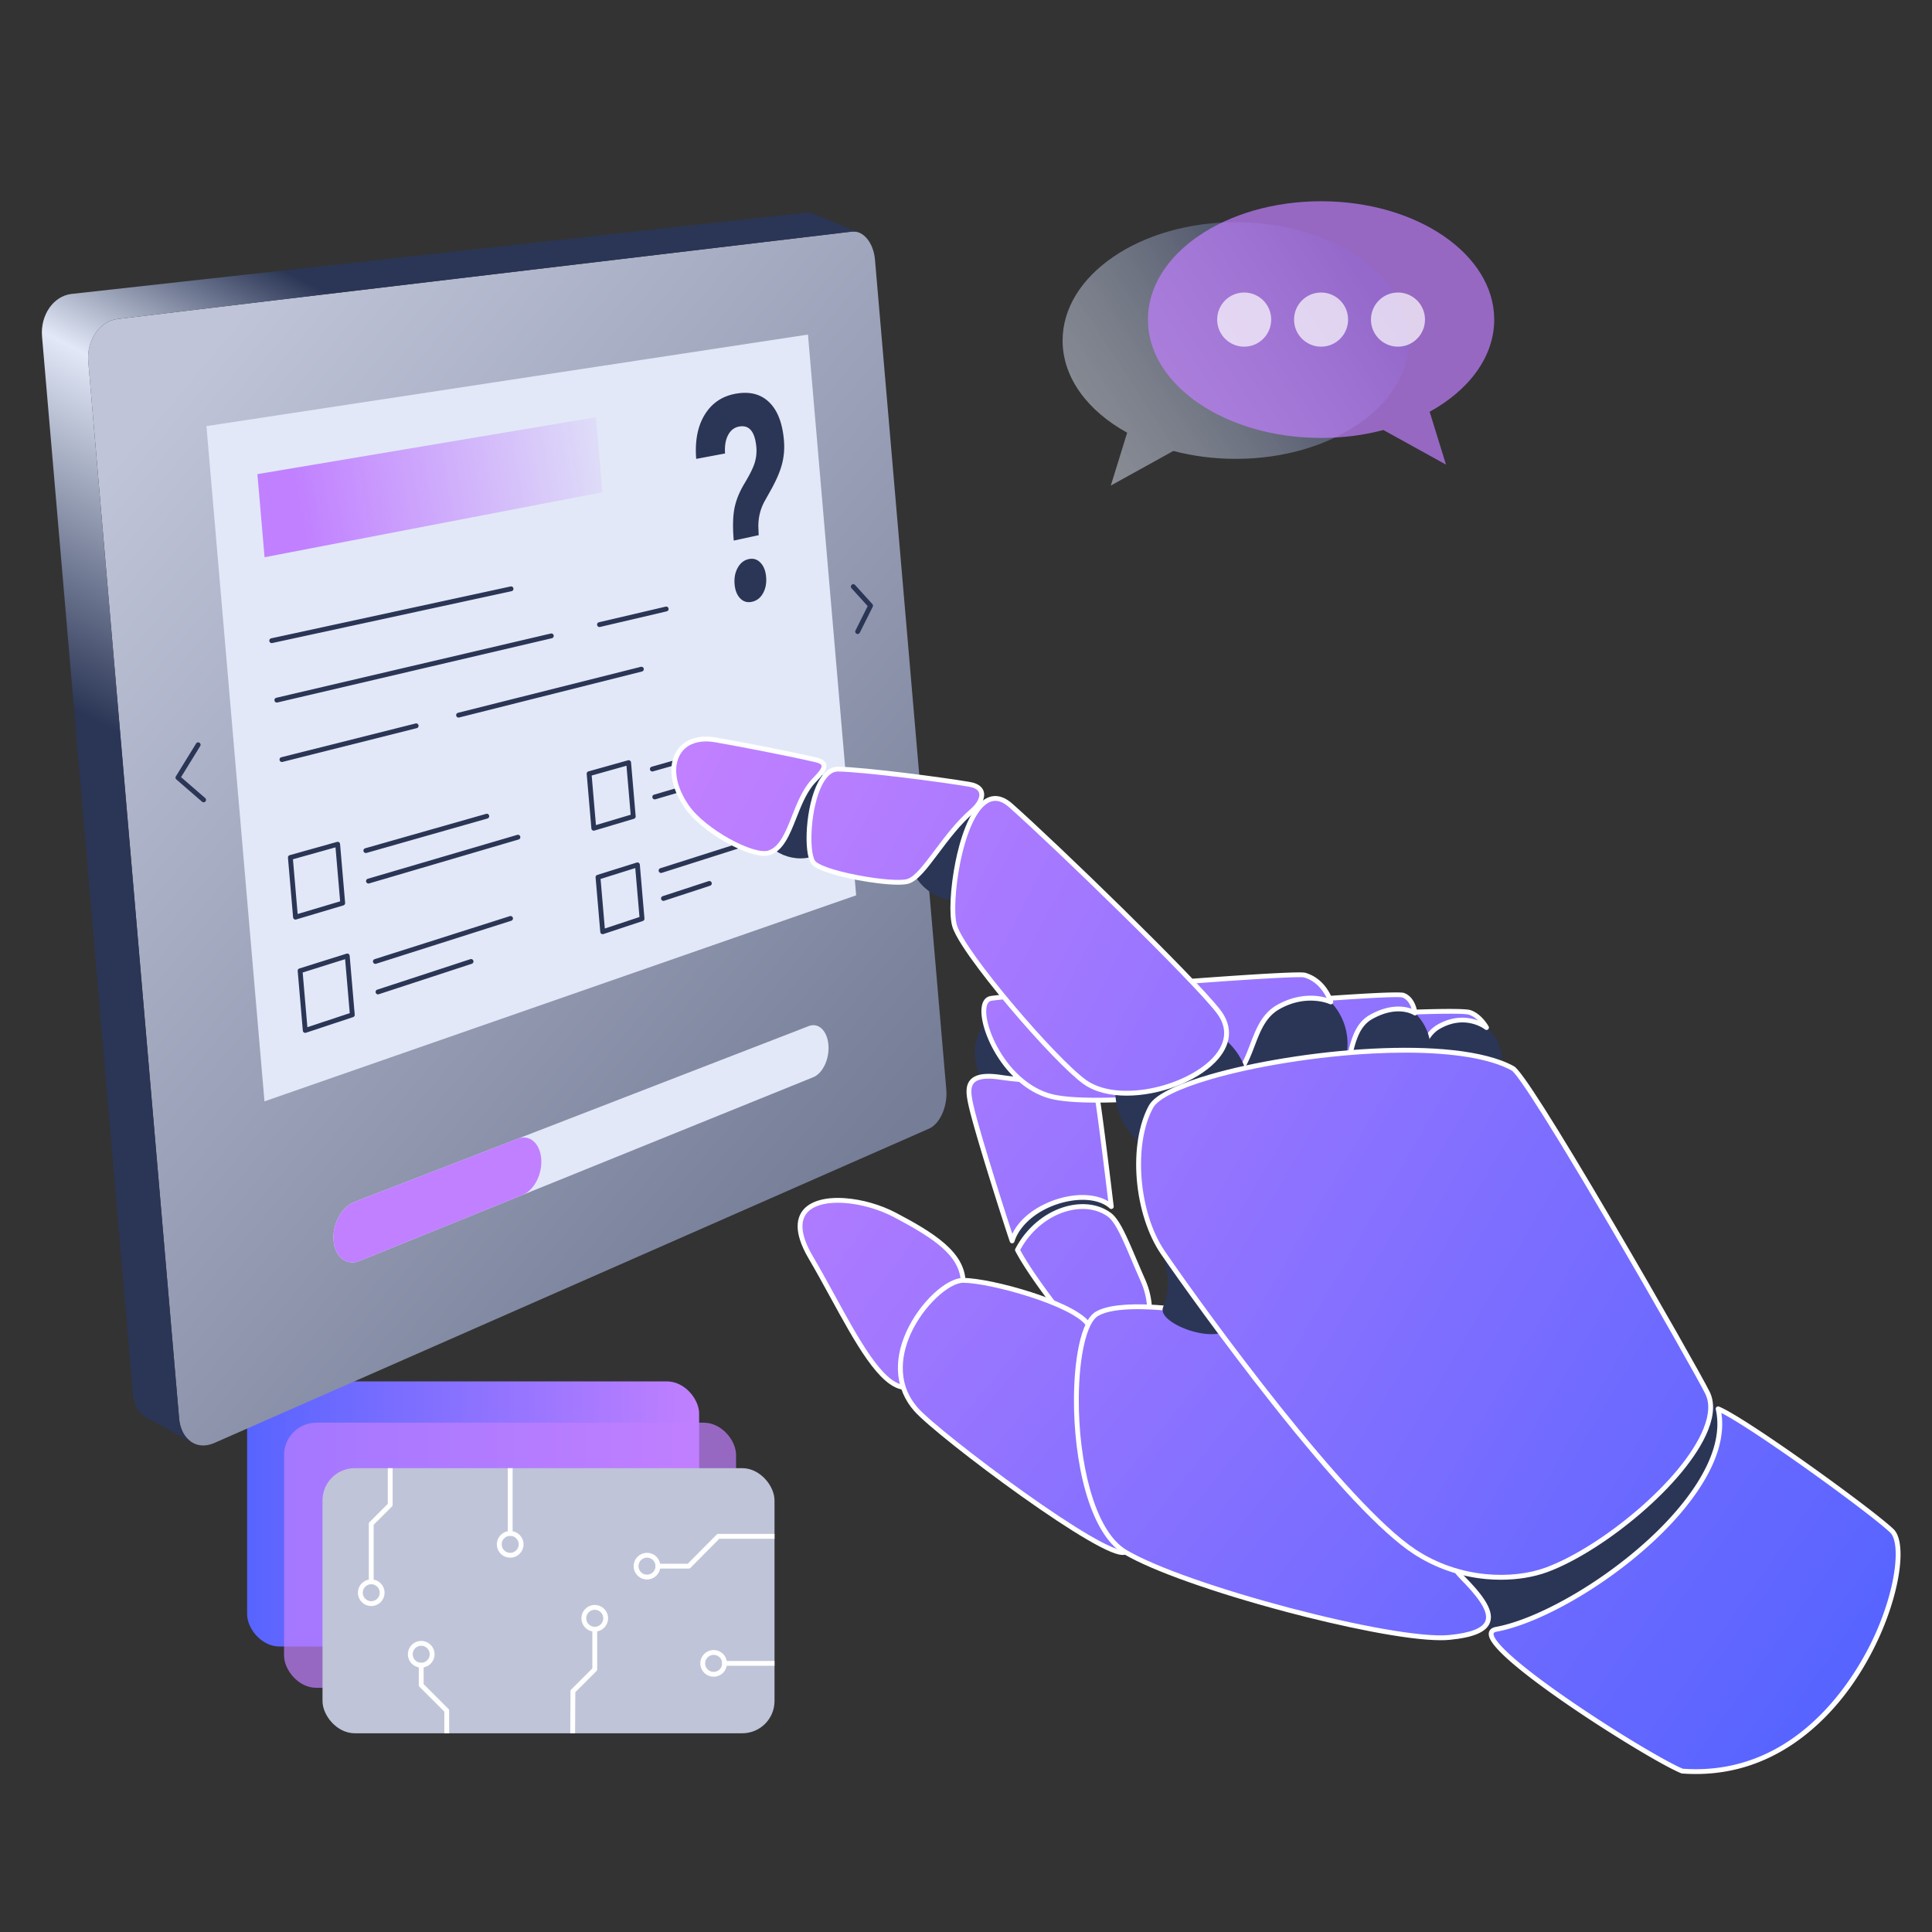 <svg xmlns="http://www.w3.org/2000/svg" viewBox="0 0 3000 3000" width="3000" height="3000"><rect x="0" y="0" width="3000" height="3000" fill="#333333" stroke="none"/><g transform="translate(383.75 2145.0) rotate(0.0 411.25 275.0) scale(1.251 1.251)"><svg width="657.601" height="439.788" viewBox="0 0 657.601 439.788"><linearGradient id="a" gradientUnits="userSpaceOnUse" x1="0" x2="561.044" y1="164.532" y2="164.532"><stop offset="0" stop-color="#5764ff"/><stop offset="1" stop-color="#c180ff"/></linearGradient><clipPath id="b"><rect height="329.064" rx="40" width="561.044" x="93.557" y="107.724"/></clipPath><rect fill="url(#a)" height="329.064" rx="40" width="561.044"/><rect fill="#c180ff" height="329.064" opacity=".7" rx="40" width="561.044" x="45.836" y="51.284"/><rect fill="#bfc4d8" height="329.064" rx="40" width="561.044" x="93.557" y="107.724"/><g clip-path="url(#b)" fill="#fff"><path d="M548.148 232.35h-38.281a3 3 0 1 1 0-6h37.03l35.84-36.153a3 3 0 0 1 2.13-.888H654.6a3 3 0 1 1 0 6h-68.483l-35.84 36.153a3 3 0 0 1-2.13.888z"/><path d="M496.333 245.885c-9.117 0-16.534-7.417-16.534-16.534s7.417-16.535 16.534-16.535 16.534 7.417 16.534 16.535-7.417 16.534-16.534 16.534zm0-27.069c-5.809 0-10.534 4.726-10.534 10.535s4.726 10.534 10.534 10.534 10.534-4.726 10.534-10.534-4.726-10.535-10.534-10.535zm158.268 134.206h-62.018a3 3 0 1 1 0-6h62.018a3 3 0 1 1 0 6z"/><path d="M579.049 366.556c-9.117 0-16.534-7.417-16.534-16.534s7.417-16.534 16.534-16.534 16.534 7.417 16.534 16.534-7.417 16.534-16.534 16.534zm0-27.068c-5.809 0-10.534 4.726-10.534 10.534s4.726 10.534 10.534 10.534 10.534-4.726 10.534-10.534-4.726-10.534-10.534-10.534zM326.52 191.747a3 3 0 0 1-3-3v-81.023a3 3 0 1 1 6 0v81.023a3 3 0 0 1-3 3z"/><path d="M326.52 218.816c-9.117 0-16.534-7.417-16.534-16.534s7.417-16.534 16.534-16.534 16.534 7.417 16.534 16.534-7.417 16.534-16.534 16.534zm0-27.069c-5.809 0-10.534 4.726-10.534 10.534s4.726 10.534 10.534 10.534 10.534-4.726 10.534-10.534-4.726-10.534-10.534-10.534zm-78.763 248.04a3 3 0 0 1-3-3v-26.862l-30.805-30.805a3.002 3.002 0 0 1-.879-2.121v-24.746a3 3 0 1 1 6 0v23.503l30.805 30.805c.562.562.879 1.326.879 2.121v28.104a3 3 0 0 1-3 3z"/><path d="M216.073 355.253c-9.117 0-16.534-7.417-16.534-16.535s7.417-16.534 16.534-16.534 16.534 7.417 16.534 16.534-7.417 16.535-16.534 16.535zm0-27.069c-5.809 0-10.534 4.726-10.534 10.534s4.726 10.535 10.534 10.535 10.534-4.726 10.534-10.535-4.726-10.534-10.534-10.534zm187.995 111.603h-.017a3 3 0 0 1-2.983-3.017l.286-52.206c.004-.79.32-1.546.879-2.104l26.25-26.25v-48.611a3 3 0 1 1 6 0v49.854c0 .795-.316 1.559-.879 2.121l-26.257 26.257-.279 50.973a3 3 0 0 1-3 2.983z"/><path d="M431.483 310.599c-9.117 0-16.534-7.417-16.534-16.535s7.417-16.534 16.534-16.534 16.534 7.417 16.534 16.534-7.417 16.535-16.534 16.535zm0-27.068c-5.809 0-10.534 4.726-10.534 10.534s4.726 10.535 10.534 10.535 10.534-4.726 10.534-10.535-4.726-10.534-10.534-10.534zm-277.44-31.739a3 3 0 0 1-3-3v-71.997c0-.796.316-1.559.879-2.121l22.683-22.683V108.76a3 3 0 1 1 6 0v44.474a3 3 0 0 1-.879 2.122l-22.683 22.683v70.754a3 3 0 0 1-3 3z"/><path d="M154.043 278.86c-9.117 0-16.534-7.417-16.534-16.534s7.417-16.534 16.534-16.534 16.534 7.417 16.534 16.534-7.417 16.534-16.534 16.534zm0-27.068c-5.809 0-10.534 4.726-10.534 10.534s4.726 10.534 10.534 10.534 10.534-4.726 10.534-10.534-4.726-10.534-10.534-10.534z"/></g></svg></g><g transform="translate(65.0 330.0) rotate(0.0 702.5 957.5) scale(1.25 1.25)"><svg width="1123.733" height="1531.626" viewBox="0 0 1123.733 1531.626"><linearGradient id="c" gradientUnits="userSpaceOnUse" x1="1050.856" x2="73.377" y1="1157.917" y2="328.022"><stop offset="0" stop-color="#757d97"/><stop offset="1" stop-color="#bfc4d8"/></linearGradient><linearGradient id="d" gradientUnits="userSpaceOnUse" x1="318.888" x2="741.486" y1="368.741" y2="297.699"><stop offset="0" stop-color="#c180ff"/><stop offset="1" stop-color="#c180ff" stop-opacity="0"/></linearGradient><linearGradient id="e" gradientUnits="userSpaceOnUse" x1="101.499" x2="507.063" y1="863.555" y2="82.717"><stop offset=".216" stop-color="#2b3656"/><stop offset=".669" stop-color="#e2e8f7"/><stop offset=".903" stop-color="#2b3656"/></linearGradient><path d="M1102.027 1138.078 214.061 1528.59c-21.706 9.546-41.31-4.161-43.591-30.702L57.653 185.154c-2.281-26.541 14.109-50.227 36.408-52.881l912.197-108.566c14.078-1.675 26.862 13.874 28.653 34.72l88.607 1031.03c1.791 20.845-7.787 42.595-21.491 48.622z" fill="url(#c)"/><path d="m1011.542 848.204-735.019 255.942-72.089-838.827L951.675 151.6zm-53.291 225.949L394.624 1302.41c-16.014 6.485-30.507-4.759-32.26-25.159-1.753-20.401 9.917-42.005 25.955-48.212l564.47-218.45c11.953-4.626 22.801 5.792 24.301 23.241 1.5 17.449-6.903 35.49-18.838 40.323z" fill="#e2e8f7"/><path d="m597.271 1220.342-202.648 82.068c-16.014 6.485-30.507-4.759-32.26-25.159-1.753-20.401 9.917-42.005 25.955-48.212l202.951-78.542c14.427-5.583 27.381 5.454 29.028 24.616 1.647 19.162-8.62 39.395-23.026 45.229z" fill="#c180ff"/><path d="M200.94 732.644a2.99 2.99 0 0 1-1.964-.733l-31.915-27.653a3 3 0 0 1-.589-3.841l25.118-40.763a3 3 0 1 1 5.107 3.148l-23.78 38.592 29.988 25.983a3 3 0 0 1-1.966 5.267zm812.459-209.075a3 3 0 0 1-2.682-4.341l15.143-30.314-20.093-22.177a3 3 0 1 1 4.447-4.028l21.47 23.697a3 3 0 0 1 .46 3.355l-16.06 32.149a2.999 2.999 0 0 1-2.686 1.66z" fill="#2b3656"/><path d="m696.306 347.508-419.658 80.698-8.871-103.223 420.516-70.705z" fill="url(#d)"/><g fill="#2b3656"><path d="M859.488 407.532c-1.399-16.275-1.129-29.529.807-39.745 1.934-10.196 6.165-20.702 12.677-31.483 6.488-10.734 10.675-19.235 12.578-25.523 1.901-6.28 2.573-12.641 2.019-19.095-1.673-19.462-8.761-28.077-21.327-25.825-5.991 1.074-10.574 4.577-13.74 10.522-3.172 5.956-4.442 13.608-3.805 22.953l-35.852 6.714c-1.761-22.454 1.866-40.915 10.844-55.319 8.931-14.328 21.97-22.913 39.036-25.782 17.073-2.871 30.719.8 41.017 10.959 10.246 10.108 16.266 25.802 18.099 47.126.833 9.693.128 19.131-2.117 28.325-2.249 9.204-6.67 19.818-13.279 31.863l-8.513 15.23c-5.34 9.654-7.971 20.232-7.881 31.714l.426 10.652zm1.051 54.216c-.667-7.765.635-14.585 3.901-20.461 3.26-5.864 7.761-9.433 13.494-10.717 5.716-1.28 10.607.172 14.68 4.351 4.066 4.171 6.425 10.09 7.086 17.774.65 7.569-.587 14.236-3.717 20.006-3.135 5.786-7.633 9.378-13.502 10.777-5.888 1.403-10.853.052-14.888-4.068-4.043-4.123-6.396-10.014-7.053-17.663zm-574.984 73.129a3 3 0 0 1-.632-5.932l297.273-64.406a2.995 2.995 0 0 1 3.566 2.297 2.999 2.999 0 0 1-2.297 3.567l-297.273 64.406a3.036 3.036 0 0 1-.638.068zm407.144-19.967a3.001 3.001 0 0 1-.681-5.921l82.856-19.394a2.999 2.999 0 1 1 1.367 5.841l-82.856 19.394c-.229.054-.46.08-.687.08zm-400.798 93.815a3.001 3.001 0 0 1-.681-5.921l340.947-79.805a2.997 2.997 0 0 1 3.604 2.237 2.999 2.999 0 0 1-2.237 3.604l-340.947 79.805c-.229.054-.46.08-.687.08zm225.75 18.66a3 3 0 0 1-.729-5.91l227.042-57.109a3 3 0 1 1 1.463 5.818l-227.042 57.109a2.985 2.985 0 0 1-.733.091zm-219.402 55.187a3 3 0 0 1-.729-5.91l166.697-41.93c1.603-.409 3.236.57 3.641 2.177s-.57 3.237-2.178 3.641l-166.697 41.93a2.985 2.985 0 0 1-.733.091zm16.825 195.753a2.999 2.999 0 0 1-2.989-2.744l-6.371-74.125a3.001 3.001 0 0 1 2.18-3.146l58.743-16.472a3.002 3.002 0 0 1 3.799 2.632l6.284 73.112a3.001 3.001 0 0 1-2.132 3.132l-58.656 17.484c-.281.084-.57.125-.857.125zm-3.169-74.907 5.843 67.979 52.784-15.733-5.765-67.068zm90.577-7.768a3.001 3.001 0 0 1-.82-5.887l150.287-42.775a3.001 3.001 0 0 1 1.643 5.771l-150.287 42.775a3.005 3.005 0 0 1-.823.115zm3.256 37.877a3.002 3.002 0 0 1-.845-5.879l185.653-54.555a2.998 2.998 0 0 1 3.724 2.032 2.998 2.998 0 0 1-2.032 3.724l-185.653 54.555a2.998 2.998 0 0 1-.847.123zm-78.57 185.528a3.003 3.003 0 0 1-2.989-2.743l-6.37-74.125a3 3 0 0 1 2.091-3.119l58.578-18.394a3 3 0 0 1 3.887 2.605l6.283 73.112a3 3 0 0 1-2.045 3.104l-58.491 19.406a3.003 3.003 0 0 1-.944.152zm-3.175-74.984 5.838 67.938 52.637-17.463-5.761-67.028zm90.325-10.71a3 3 0 0 1-.909-5.86l167.899-53.432a3 3 0 1 1 1.821 5.717L415.23 933.218a2.98 2.98 0 0 1-.911.143zm3.255 37.877a3.001 3.001 0 0 1-.933-5.851l115.638-37.873a3 3 0 0 1 1.867 5.701l-115.638 37.873c-.31.102-.625.15-.935.15zm268.051-203.366a2.999 2.999 0 0 1-2.989-2.744l-5.821-67.732a3.002 3.002 0 0 1 2.18-3.146l49.105-13.77a3.001 3.001 0 0 1 3.799 2.631l5.749 66.886a3.001 3.001 0 0 1-2.132 3.132l-49.033 14.616c-.281.084-.57.125-.857.125zm-2.619-68.514 5.293 61.586 43.161-12.865-5.229-60.842zm75.361-5.002a3.001 3.001 0 0 1-.82-5.887l73.704-20.978a3.001 3.001 0 0 1 1.643 5.771l-73.704 20.978a3.006 3.006 0 0 1-.823.116zm2.981 34.675a3.002 3.002 0 0 1-.845-5.879l128.897-37.877a2.997 2.997 0 0 1 3.724 2.033 2.999 2.999 0 0 1-2.032 3.724l-128.897 37.877a2.998 2.998 0 0 1-.847.123zm-64.672 167.433a3.003 3.003 0 0 1-2.989-2.743l-5.82-67.731a3 3 0 0 1 2.091-3.119l48.968-15.376a3 3 0 0 1 3.887 2.605l5.748 66.886a3 3 0 0 1-2.045 3.104l-48.896 16.222a3.003 3.003 0 0 1-.944.152zm-2.625-68.59 5.288 61.545 43.041-14.278-5.226-60.802-43.104 13.535zm75.151-7.45a3 3 0 0 1-.909-5.86l112.285-35.733a3 3 0 1 1 1.821 5.717l-112.285 35.733a2.98 2.98 0 0 1-.911.143zm2.98 34.675a3.001 3.001 0 0 1-.933-5.851l56.931-18.646a3 3 0 1 1 1.867 5.701l-56.931 18.646c-.31.102-.625.15-.935.15z"/></g><path d="m958.325 1.494 58.097 24c-3.206-1.548-6.645-2.206-10.164-1.787L94.061 132.273c-22.299 2.654-38.689 26.34-36.408 52.881L170.47 1497.888c1.351 15.726 8.784 26.946 19.133 31.494l-57.657-31.218c-10.236-4.608-17.575-15.781-18.917-31.398L.212 154.032c-2.281-26.541 14.109-50.227 36.408-52.881L949.081.124c3.185-.379 6.304.124 9.244 1.37z" fill="url(#e)"/></svg></g><g transform="translate(1650.0 345.0) rotate(0.0 268.75 204.375) scale(0.999 1.001)"><svg width="538.254" height="408.536" viewBox="0 0 538.254 408.536"><linearGradient id="f" gradientTransform="matrix(-1 -0 -0 1 13782.198 0)" gradientUnits="userSpaceOnUse" x1="13327.741" x2="13771.711" y1="62.949" y2="351.922"><stop offset="0" stop-color="#2b3656" stop-opacity=".8"/><stop offset="1" stop-color="#e2e8f7" stop-opacity=".5"/></linearGradient><path d="M0 183.577C0 82.191 120.492 0 269.127 0s269.127 82.191 269.127 183.577-120.492 183.577-269.127 183.577c-34.167 0-66.839-4.354-96.911-12.275l-97.252 53.657 25.399-81.97C39.165 292.916 0 241.369 0 183.577z" fill="url(#f)"/></svg></g><g transform="translate(1042.5 1143.75) rotate(0.0 954.375 805.625) scale(1.25 1.25)"><svg width="1526.973" height="1288.738" viewBox="0 0 1526.973 1288.738"><linearGradient id="g" gradientUnits="userSpaceOnUse" x1="-94.998" x2="1330.79" y1="198.862" y2="1287.398"><stop offset="0" stop-color="#c180ff"/><stop offset="1" stop-color="#5764ff"/></linearGradient><linearGradient xmlns:xlink="http://www.w3.org/1999/xlink" id="h" x1="-38.178" x2="1375.433" xlink:href="#g" y1="122.844" y2="1241.544"/><linearGradient xmlns:xlink="http://www.w3.org/1999/xlink" id="i" x1="-69.378" x2="1196.571" xlink:href="#g" y1="446.576" y2="1358.898"/><linearGradient xmlns:xlink="http://www.w3.org/1999/xlink" id="j" x1="-68.199" x2="1101.126" xlink:href="#g" y1="386.018" y2="1356.077"/><linearGradient xmlns:xlink="http://www.w3.org/1999/xlink" id="k" x1="-20.461" x2="1227.125" xlink:href="#g" y1="325.885" y2="1336.373"/><linearGradient xmlns:xlink="http://www.w3.org/1999/xlink" id="l" x1="294.219" x2="1494.108" xlink:href="#g" y1="-80.549" y2="991.98"/><linearGradient xmlns:xlink="http://www.w3.org/1999/xlink" id="m" x1="178.67" x2="1513.261" xlink:href="#g" y1="-70.241" y2="994.243"/><linearGradient xmlns:xlink="http://www.w3.org/1999/xlink" id="n" x1="138.927" x2="1487.45" xlink:href="#g" y1="-50.712" y2="1120.763"/><linearGradient xmlns:xlink="http://www.w3.org/1999/xlink" id="o" x1="40.425" x2="1504.973" xlink:href="#g" y1="157.401" y2="1018.793"/><linearGradient xmlns:xlink="http://www.w3.org/1999/xlink" id="p" x1="-3.569" x2="1447.796" xlink:href="#g" y1="151.075" y2="1185.168"/><linearGradient xmlns:xlink="http://www.w3.org/1999/xlink" id="q" x1="40.066" x2="1521.121" xlink:href="#g" y1="33.646" y2="807.141"/><linearGradient xmlns:xlink="http://www.w3.org/1999/xlink" id="r" x1="61.243" x2="1511.606" xlink:href="#g" y1="-4.314" y2="761.104"/><linearGradient xmlns:xlink="http://www.w3.org/1999/xlink" id="s" x1="17.909" x2="1561.802" xlink:href="#g" y1="23.714" y2="816.451"/><path d="m1344.204 865.947-96.329-67.691s-300.269 158.813-290.723 219.561 104.14 126.703 104.14 126.703c161.416-6.075 302.873-164.02 282.913-278.573z" fill="#2b3656"/><circle cx="482.677" cy="597.497" fill="#2b3656" r="55.466"/><path d="M429.931 637.742c17.717 33.779 60.363 86.967 82.175 114.535 43.384 54.833 104.195-7.731 73.673-76.78-18.322-41.45-28.934-72.126-41.722-81.475-31.731-23.199-88.264-5.874-114.127 43.72z" fill="url(#g)"/><path d="M548.506 776.308c-13.595 0-27.21-7.581-38.752-22.169l-3.652-4.612c-23.16-29.233-61.924-78.16-78.828-110.391a3.002 3.002 0 0 1-.003-2.78c14.124-27.085 38.815-47.053 66.05-53.412 19.877-4.645 38.522-1.567 52.508 8.656 10.675 7.805 19.518 28.578 31.756 57.33 3.424 8.045 6.965 16.364 10.939 25.354 18.406 41.641 4.508 81.543-19.563 96.063-6.628 3.998-13.538 5.96-20.454 5.96zM433.327 637.743c17.021 31.748 54.782 79.411 77.478 108.058l3.654 4.615c15.361 19.415 34.578 24.94 51.402 14.794 21.846-13.179 34.243-49.885 17.174-88.5-3.99-9.028-7.54-17.366-10.973-25.431-11.862-27.869-20.434-48.006-29.775-54.836-12.551-9.176-29.453-11.897-47.603-7.657-25.09 5.859-47.923 24.108-61.357 48.957z" fill="#fff"/><circle cx="440.641" cy="393.351" fill="#2b3656" r="63.711"/><path d="M371.972 457.062c7.058 32.462 43.019 145.234 51.329 169.41 14.543-46.537 93.991-69.312 123.189-42.618 0 0-12.566-106.214-18.371-141.722s-29.84-5.416-119.128-18.887c-44.302-6.684-41.294 14.155-37.019 33.817z" fill="url(#h)"/><path d="M423.302 629.473a3 3 0 0 1-2.837-2.024c-7.642-22.229-44.257-136.791-51.424-169.748-2.676-12.305-4.482-23.983 2.69-31.634 6.343-6.767 18.679-8.657 37.707-5.788 38.608 5.825 65.203 3.402 82.803 1.8 23.376-2.131 35.114-3.2 38.839 19.57 5.749 35.167 18.264 140.791 18.39 141.854a2.999 2.999 0 0 1-5.004 2.566c-11.961-10.935-34.562-13.632-58.984-7.04-29.331 7.917-52.614 26.892-59.316 48.339a2.999 2.999 0 0 1-2.821 2.105h-.042zm-29.295-204.498c-8.657 0-14.654 1.735-17.898 5.195-5.183 5.528-3.527 15.573-1.204 26.255 6.499 29.896 37.489 127.664 48.63 161.315 11.412-23.724 37.886-38.432 60.384-44.505 22.939-6.192 44.645-4.565 58.768 4.052-2.893-24.164-12.657-104.882-17.527-134.67-2.82-17.256-9.08-16.685-32.373-14.564-17.886 1.63-44.917 4.093-84.241-1.841-5.47-.825-10.319-1.237-14.537-1.237z" fill="#fff"/><path d="M288.093 808.324c-36.358-4.902-74.205-92.074-115.106-161.583-48.525-82.468 48.428-82.048 104.421-52.628 49.287 25.896 82.537 47.97 85.043 81.384 2.506 33.415-27.978 139.081-74.359 132.827z" fill="url(#i)"/><path d="M292.063 811.593c-1.452 0-2.909-.099-4.371-.296-29.64-3.996-58.978-57.627-90.039-114.407-8.862-16.198-18.025-32.949-27.251-48.627-20.252-34.418-14.087-52.572-5.35-61.74 9.701-10.18 27.849-14.824 51.116-13.069 21.046 1.585 43.876 8.146 62.636 18.004 21.967 11.542 44.518 24.167 60.644 38.27 16.486 14.419 24.746 28.892 25.995 45.546 1.984 26.461-15.529 95.293-45.707 123.735-8.875 8.365-18.165 12.585-27.673 12.585zm-85.374-232.507c-17.023 0-30.085 4.011-37.294 11.576-10.486 11.003-8.351 29.868 6.178 54.558 9.272 15.759 18.459 32.551 27.343 48.791 30.312 55.411 58.944 107.749 85.578 111.341 9.15 1.234 18.277-2.369 27.126-10.71 28.467-26.829 45.7-94.109 43.84-118.92-2.305-30.724-31.105-51.452-83.447-78.954-18.061-9.488-40.037-15.806-60.296-17.331-3.117-.234-6.13-.351-9.027-.351z" fill="#fff"/><path d="M517.876 730.267c-18.306-26.224-121.175-54.769-155.425-54.769s-115.089 95.985-58.476 160.391c27.727 31.544 237.245 188.793 259.8 177.098s-27.567-256.458-45.899-282.72z" fill="url(#j)"/><path d="M560.654 1016.628c-6.152 0-18.104-3.861-44.604-19.354-21.611-12.634-49.959-31.369-81.977-54.18-58.798-41.888-118.17-89.092-132.352-105.227-23.156-26.344-26.653-61.311-9.848-98.459 16.126-35.645 49.105-66.912 70.576-66.912 17.518 0 52.312 7.276 84.612 17.695 22.412 7.229 61.732 21.825 73.272 38.357 9.719 13.922 25.347 78.146 35.755 131.927 5.23 27.027 21.748 117.434 14.705 146.028-1.182 4.798-3.027 7.79-5.641 9.145-1.08.561-2.477.979-4.501.979zM362.451 678.497c-16.849 0-48.96 27.688-65.109 63.385-9.138 20.197-20.133 59.011 8.887 92.025 13.692 15.577 73.833 63.342 131.326 104.301 31.875 22.708 60.065 41.342 81.524 53.887 34.226 20.009 41.803 19.009 43.314 18.229.345-.179 1.55-1.086 2.576-5.254 4.488-18.218-1.172-73.187-14.77-143.452-12.182-62.946-27.136-118.677-34.784-129.634-17.406-24.937-119.414-53.486-152.965-53.486z" fill="#fff"/><path d="M736.696 729.796c-35.684-7.622-168.744-35.568-208.007-12.772-39.262 22.796-37.592 252.522 35.085 295.961s332.477 112.775 402.648 106.092 54.299-35.72 15.872-74.665-188.335-302.385-245.598-314.617z" fill="url(#k)"/><path d="M955.676 1122.531c-43.199 0-124.663-17.394-190.405-34.804-91.143-24.136-168.941-51.788-203.035-72.166-43.597-26.059-62.613-116.128-62.12-193.831.282-44.438 7.541-95.963 27.068-107.301 26.73-15.521 99.396-11.222 210.14 12.433 39.217 8.377 116.563 124.957 178.712 218.631 29.881 45.037 55.686 83.933 68.396 96.812 20.364 20.64 38.398 41.966 32.526 58.126-4.327 11.906-20.294 18.779-50.25 21.633-3.313.315-7.011.467-11.031.467zM579.207 711.305c-22.854 0-39.437 2.755-49.012 8.314-14.066 8.167-23.744 49.218-24.08 102.149-.254 39.928 4.69 80.115 13.921 113.158 10.622 38.027 26.279 64.129 45.277 75.484 73.728 44.066 332.179 112.21 400.825 105.681 26.63-2.536 41.83-8.495 45.179-17.709 4.775-13.14-14.144-34.618-31.158-51.862-13.117-13.294-39.071-52.414-69.124-97.71-58.295-87.866-138.139-208.202-174.966-216.081-66.55-14.215-119.901-21.425-156.862-21.425z" fill="#fff"/><circle cx="979.601" cy="401.851" fill="#2b3656" r="52.142"/><path d="M610.576 641.035c9.689 40.691 7.346 46.465 0 68.599s86.232 54.076 88.42 12.551c2.188-41.524-88.42-81.15-88.42-81.15z" fill="#2b3656"/><path d="M875.192 469.219c66.712-9.416 37.963-86.319 78.467-109.059 33.47-18.79 58.925 1.307 58.925 1.307s-7.925-14.5-20.796-18.789c-20.345-6.78-338.499 13.658-361.019 17.481-23.91 4.059 6.389 95.796 68.628 113.016 34.884 9.652 132.266 2.187 175.794-3.957z" fill="url(#l)"/><path d="M753.637 480.844c-22.595 0-42.569-1.326-55.039-4.776-50.689-14.024-80.344-75.525-78.944-103.008.628-12.336 6.92-15.229 10.614-15.857 11.784-2 100.067-8.199 181.659-12.755 62.268-3.476 168.555-8.698 180.81-4.614 13.831 4.608 22.134 19.562 22.48 20.196a3.001 3.001 0 0 1-4.492 3.792c-.974-.763-24.378-18.574-55.597-1.046-16.046 9.008-20.535 27.457-25.288 46.988-6.47 26.584-13.81 56.716-54.229 62.425-28.701 4.052-79.884 8.654-121.974 8.654zm214.117-136.548c-29.079 0-83.344 2.114-155.492 6.143-89.206 4.98-170.542 10.905-180.99 12.68-4.256.723-5.408 5.971-5.626 10.247-.693 13.62 6.949 34.983 19.018 53.159 14.894 22.432 34.616 37.973 55.534 43.76 34.424 9.526 132.263 1.937 174.575-4.036 36.396-5.137 42.634-30.767 49.237-57.902 4.848-19.919 9.86-40.516 28.181-50.802 20.563-11.545 38.457-8.98 49.719-4.9-3.005-2.912-6.752-5.68-11.069-7.119-2.476-.824-10.377-1.229-23.086-1.229z" fill="#fff"/><circle cx="878.99" cy="389.636" fill="#2b3656" r="64.357"/><path d="M790.732 457.342c66.712-9.416 37.963-86.319 78.467-109.059 33.47-18.79 54.504-4.929 54.504-4.929s-1.829-17.277-14.532-22.041-340.341 23.146-362.861 26.969c-23.91 4.059 6.389 95.796 68.628 113.016 34.884 9.652 132.266 2.187 175.794-3.957z" fill="url(#m)"/><path d="M669.178 468.967c-22.595 0-42.569-1.326-55.039-4.776-50.69-14.025-80.346-75.527-78.945-103.01.628-12.334 6.92-15.229 10.614-15.855 11.618-1.972 99.976-9.95 185.377-16.737 77.516-6.161 171.501-12.912 179.04-10.083 14.273 5.353 16.379 23.753 16.462 24.534a2.999 2.999 0 0 1-4.634 2.82c-.795-.513-20.086-12.534-51.384 5.04-16.046 9.008-20.535 27.457-25.288 46.988-6.47 26.584-13.81 56.716-54.229 62.425-28.701 4.052-79.884 8.654-121.974 8.654zm231.365-145.295c-51.677 0-335.195 24.422-353.731 27.569-4.256.722-5.408 5.97-5.626 10.245-.694 13.62 6.948 34.983 19.018 53.159 14.895 22.433 34.617 37.975 55.535 43.762 34.423 9.527 132.262 1.938 174.575-4.036 36.396-5.137 42.634-30.767 49.237-57.901 4.848-19.92 9.86-40.517 28.181-50.803 24.621-13.822 42.874-10.745 51.712-7.586-1.533-4.861-4.77-11.5-11.326-13.959-1.014-.307-3.615-.45-7.574-.45z" fill="#fff"/><circle cx="764.559" cy="381.664" fill="#2b3656" r="75.399"/><path d="M659.487 442.442c71.669-10.116 51.054-82.114 94.568-106.543 35.956-20.187 65.08-6.258 65.08-6.258s-7.162-25.938-32.408-33.334c-13.987-4.098-365.63 24.866-389.823 28.973-25.687 4.361 6.864 102.913 73.728 121.414 37.476 10.369 142.094 2.349 188.856-4.251z" fill="url(#n)"/><path d="M528.89 454.709c-24.251 0-45.68-1.423-59.059-5.124-54.351-15.038-86.147-80.974-84.647-110.437.667-13.097 7.314-16.164 11.218-16.827 11.897-2.02 104.892-10.242 199.007-17.596 68.025-5.315 183.437-13.854 192.162-11.298 26.544 7.775 34.146 34.289 34.456 35.414a2.998 2.998 0 0 1-4.186 3.505c-.273-.128-28.256-12.953-62.316 6.168-17.121 9.611-23.812 27.117-30.897 45.65-10.352 27.082-21.057 55.085-64.721 61.248-30.831 4.351-85.817 9.296-131.017 9.296zm251.149-155.825c-17.244 0-72.159 3.068-184.545 11.853-93.796 7.332-186.361 15.51-198.089 17.501-4.718.801-5.991 6.541-6.229 11.216-.747 14.677 7.479 37.682 20.468 57.245 16.03 24.144 37.264 40.872 59.787 47.104 37.008 10.239 142.157 2.088 187.638-4.33 40.161-5.669 49.775-30.82 59.954-57.448 7.154-18.715 14.552-38.066 33.564-48.741 27.187-15.263 50.474-11.801 61.34-8.685-3.622-7.666-11.942-20.695-28.044-25.412-.728-.195-2.635-.302-5.844-.302zM659.487 442.442h.01z" fill="#fff"/><circle cx="634.447" cy="439.96" fill="#2b3656" r="83.05"/><path d="M1045.28 412.168c20.239 11.152 226.347 371.482 241.822 403.037 29.138 59.413-110.048 186.77-199.834 219.849-39.079 14.398-105.98 15.927-164.339-22.649-90.841-60.048-271.061-311.132-312.354-371.37-32.781-47.821-40.675-133.817-14.766-181.318 25.91-47.501 351.44-101.567 449.47-47.549z" fill="url(#o)"/><path d="M1030.344 1047.417c-6.055 0-12.167-.276-18.288-.835-32.537-2.972-63.929-13.925-90.781-31.675-39.048-25.812-98.08-88.477-175.455-186.255-60.731-76.744-116.641-155.173-137.719-185.921-16.019-23.368-26.919-56.982-29.906-92.223-3.02-35.621 2.441-69.237 14.981-92.229 8.774-16.088 45.729-29.71 75.183-38.304 108.467-31.649 304.88-50.931 378.369-10.437 9.245 5.095 50.91 70.694 123.837 194.977 58.47 99.646 111.807 194.229 119.23 209.366 6.269 12.782 5.602 28.864-1.982 47.801-26.723 66.725-130.993 150.942-199.508 176.186-17.037 6.276-37.134 9.547-57.961 9.548zM911.781 392.634c-12.978 0-26.589.362-40.781 1.095-68.395 3.53-145.397 15.795-200.961 32.008-40.093 11.698-65.52 24.276-71.596 35.417-24.938 45.722-17.977 130.651 14.606 178.186 53.538 78.101 225.689 313.817 311.533 370.562 54.952 36.324 120.783 37.395 161.647 22.337 67.381-24.824 169.84-107.433 196.012-172.785 6.926-17.293 7.654-31.736 2.166-42.928-7.214-14.708-61.571-111.07-119.019-208.973-101.204-172.472-118.628-191.143-121.559-192.757-26.349-14.52-72.457-22.162-132.05-22.162z" fill="#fff"/><path d="M1300.336 835.121c24.299 108.479-176.561 255.594-275.493 273.819-48.068 8.855 186.247 157.974 230.843 176.17 210.883 15.621 296.192-264.688 260.349-298.534-28.611-27.016-183.589-138.437-215.698-151.455z" fill="url(#p)"/><path d="M1272.698 1288.745c-5.695 0-11.437-.215-17.234-.644a2.99 2.99 0 0 1-.912-.215c-21.491-8.769-83.577-46.062-135.573-81.438-29.876-20.325-54.91-38.91-72.396-53.745-28.983-24.589-31.662-33.969-31.156-38.884.297-2.882 2.077-6.579 8.873-7.831 34.479-6.352 82.789-29.129 129.229-60.931 50.526-34.6 92.416-74.928 117.953-113.556 23.478-35.514 32.201-67.721 25.928-95.726a3 3 0 0 1 4.054-3.436c33.011 13.383 188.483 125.475 216.631 152.053 16.45 15.534 9.297 73.144-16.285 131.154-15.277 34.642-43.274 83.94-89.896 122.072-41.529 33.968-88.292 51.125-139.215 51.125zm-16.314-6.593c5.553.4 10.994.593 16.335.594 137.74.004 205.604-128.811 223.6-169.619 26.268-59.564 30.337-112.396 17.656-124.37-26.691-25.204-168.438-127.741-209.617-148.478 4.318 28.231-5.041 59.997-27.872 94.533-25.954 39.259-68.417 80.17-119.568 115.197-47.097 32.251-96.268 55.384-131.53 61.88-3.803.7-3.945 2.089-3.992 2.545-.854 8.299 25.219 35.525 100.959 87.054 56.635 38.531 114.715 72.627 134.03 80.664z" fill="#fff"/><circle cx="160.403" cy="95.836" fill="#2b3656" r="55.466"/><circle cx="357.529" cy="140.541" fill="#2b3656" r="63.711"/><path d="M679.549 341.311c51.374 66.764-106.496 131.044-166.38 87.517-37.722-27.419-150.882-159.356-161.292-193.65s15.57-197.45 69.609-149.646 226.681 214.996 258.063 255.779z" fill="url(#q)"/><path d="M565.655 446.067c-20.762 0-40.08-4.514-54.249-14.812-17.85-12.974-54.588-51.047-91.419-94.74-14.842-17.606-63.824-76.887-70.981-100.465-4.328-14.26-2.634-48.351 4.029-81.06 4.715-23.144 15.68-63.93 36.151-77.069 7.462-4.79 19.467-7.746 34.287 5.364 55.717 49.288 227.48 215.945 258.454 256.197 16.225 21.085 14.058 44.108-6.104 64.828-24.061 24.727-69.838 41.757-110.169 41.757zM402.427 79.829c-3.416 0-6.738 1.049-10 3.142-13.597 8.727-25.812 35.413-33.512 73.217-6.383 31.334-8.175 64.918-4.167 78.12 10.132 33.38 122.199 164.483 160.186 192.094 17.934 13.036 47.022 16.968 79.805 10.793 30.752-5.793 60.174-19.996 76.785-37.068 12.609-12.958 23.825-33.364 5.648-56.985-30.81-40.039-202.081-206.184-257.673-255.361-6-5.307-11.652-7.951-17.072-7.951z" fill="#fff"/><path d="M370.364 59.334c22.208 3.792 17.283 20.894 3.25 33.042-36.292 31.417-59.877 81.544-79.796 87.45-19.227 5.701-108.02-10.031-117.651-23.664-12.491-17.681-3.065-116.582 31.154-115.787 34.22.796 129.447 13.223 163.043 18.958z" fill="url(#r)"/><path d="M281.564 184.018c-13.826 0-33.584-2.553-50.732-5.825-14.866-2.837-50.188-10.494-57.115-20.3-9.98-14.128-6.981-72.074 8.723-101.551 6.729-12.629 15.407-19.197 24.951-18.964 34.298.797 129.104 13.131 163.478 19 12.01 2.05 15.984 7.689 17.204 12.058 2.134 7.647-2.653 17.69-12.495 26.209-17.009 14.724-31.177 33.603-43.676 50.26-14.431 19.229-25.829 34.417-37.23 37.798-3.085.915-7.63 1.315-13.106 1.315zM206.915 43.371c-7.146 0-13.597 5.311-19.18 15.791-15.119 28.378-17.165 83.878-9.118 95.269 3.125 4.424 20.829 11.664 53.339 17.867 27.479 5.244 52.562 7.155 61.01 4.652 9.499-2.816 20.916-18.031 34.136-35.647 12.681-16.897 27.054-36.05 44.548-51.195 7.947-6.879 12.125-14.753 10.644-20.06-1.365-4.889-7.516-6.917-12.435-7.757C335.63 56.447 241.3 44.166 207.253 43.375c-.113-.002-.226-.004-.337-.004z" fill="#fff"/><path d="M179.856 28.958C146.799 21.224 74.037 7.213 53.543 3.896 5.413-3.893-13.068 40.371 19.002 86.88c21.356 30.972 82.712 63.723 102.187 57.616 26.467-8.3 29.573-56.574 52.023-85.464 7.229-9.302 28.773-24.896 6.644-30.074z" fill="url(#s)"/><path d="M115.601 148.225c-10.962 0-27.543-5.67-46.25-16.007-22.994-12.705-42.738-29.018-52.818-43.635C-1.062 63.065-4.926 36.034 6.452 18.039 15.494 3.74 32.835-2.494 54.022.935c20.01 3.239 92.726 17.196 126.518 25.102 6.698 1.567 10.523 4.239 11.694 8.167 2.019 6.774-5.074 14.211-11.332 20.772-2.05 2.148-3.984 4.177-5.32 5.896-8.899 11.452-14.697 26.11-20.304 40.286-8.311 21.012-16.16 40.858-33.191 46.199-1.854.581-4.028.866-6.486.866zM43.031 6.019c-14.042 0-25.242 5.317-31.508 15.227-10.071 15.929-6.259 40.426 9.948 63.931 20.917 30.333 81.001 62.049 98.82 56.458 14.299-4.484 21.638-23.038 29.406-42.681 5.762-14.568 11.72-29.632 21.146-41.761 1.522-1.959 3.56-4.095 5.717-6.356 4.359-4.571 10.948-11.479 9.924-14.917-.481-1.614-3.077-3.048-7.312-4.039C145.487 24 73.007 10.088 53.063 6.86c-3.475-.562-6.828-.839-10.032-.839z" fill="#fff"/></svg></g><g transform="translate(1782.5 312.5) rotate(0.0 268.75 204.375) scale(0.999 1.001)"><svg width="538.254" height="408.536" viewBox="0 0 538.254 408.536"><path d="M538.254 183.577C538.254 82.191 417.762 0 269.127 0S0 82.191 0 183.577s120.492 183.577 269.127 183.577c34.167 0 66.839-4.354 96.911-12.275l97.252 53.657-25.399-81.97c61.198-33.65 100.363-85.196 100.363-142.989z" fill="#C180FF" opacity=".7"/><g fill="#fff" opacity=".7"><circle cx="149.598" cy="183.577" r="41.999"/><circle cx="269.127" cy="183.577" r="41.999"/><circle cx="388.656" cy="183.577" r="41.999"/></g></svg></g></svg>
